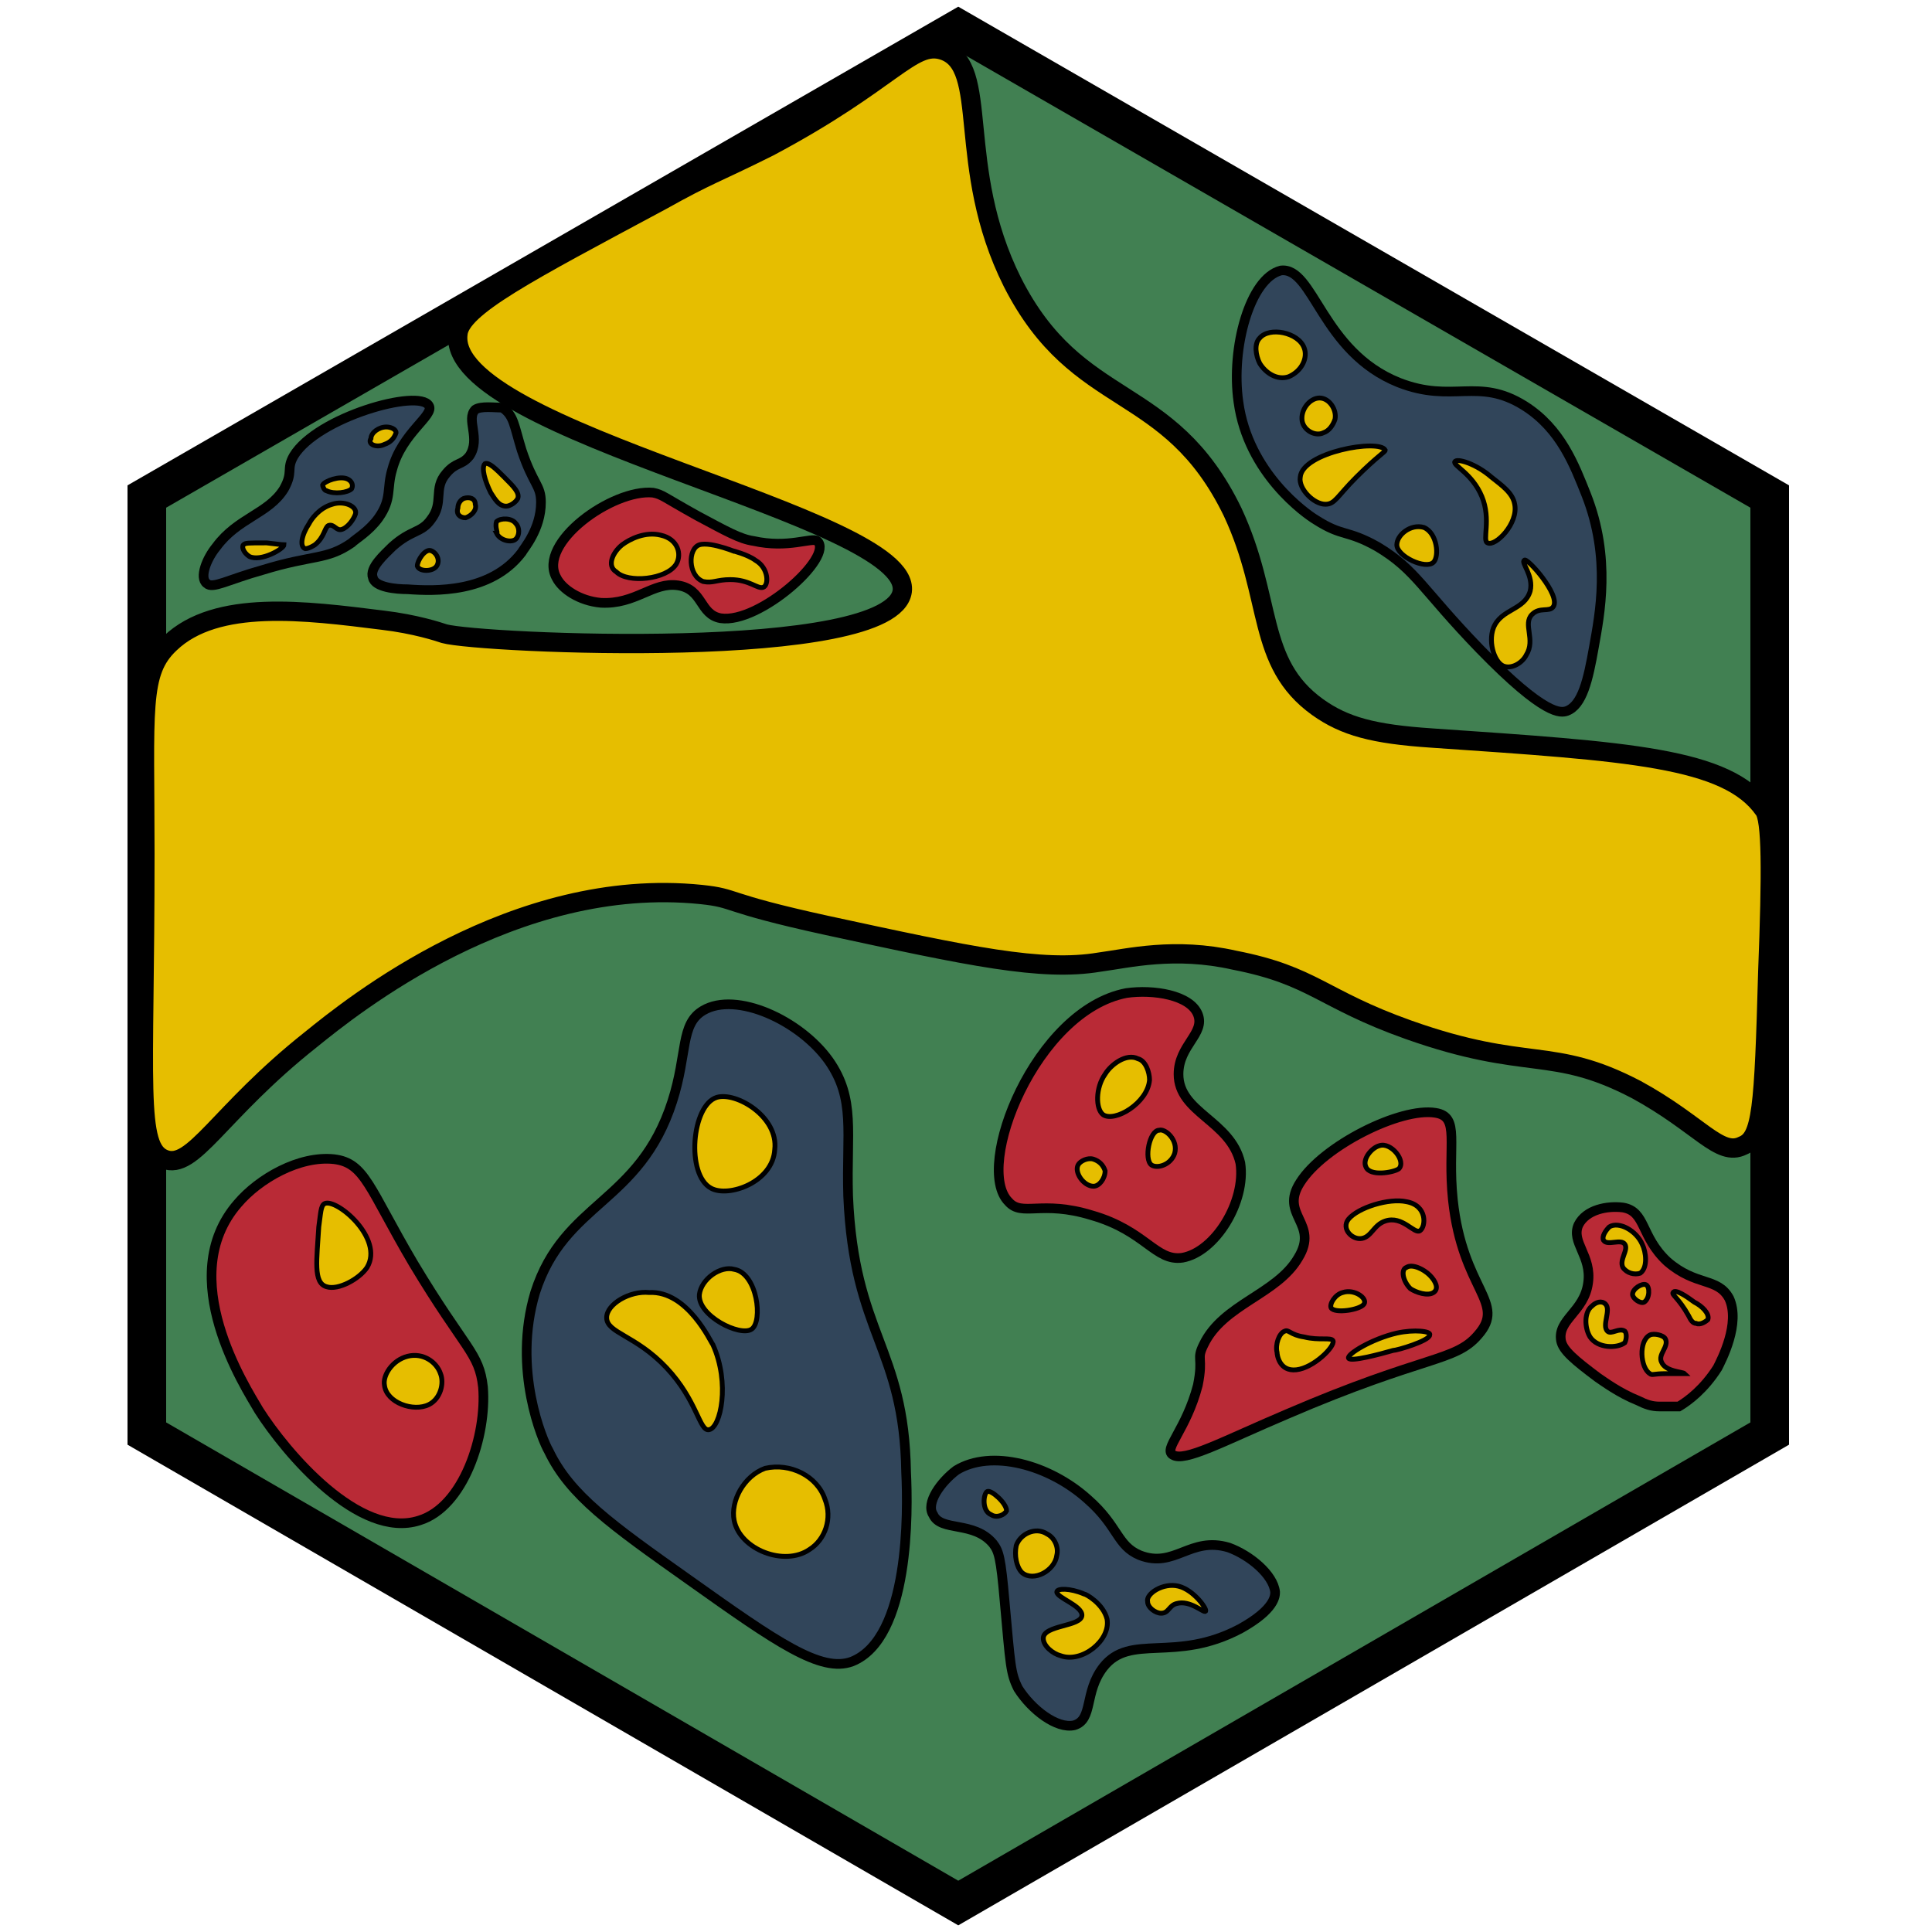 <?xml version="1.0" encoding="utf-8"?><!-- Generator: Adobe Illustrator 26.0.3, SVG Export Plug-In . SVG Version: 6.00 Build 0)  --><svg version="1.1" id="Ebene_2_00000126308112139821010380000011903406711838980787_"	 xmlns="http://www.w3.org/2000/svg" xmlns:xlink="http://www.w3.org/1999/xlink" x="0px" y="0px" viewBox="0 0 100 100"	 style="enable-background:new 0 0 100 100;" xml:space="preserve"><style type="text/css">	.st0{fill:#418052;stroke:#000000;stroke-width:2;stroke-miterlimit:10;}	.st1{fill:#e6be00;stroke:#000000;stroke-miterlimit:10;}	.st2{fill:#b92a36;stroke:#000000;stroke-width:0.5;stroke-miterlimit:10;}	.st3{fill:#e6be00;stroke:#000000;stroke-width:0.25;stroke-miterlimit:10;}	.st4{fill:#31455a;stroke:#000000;stroke-width:0.5;stroke-miterlimit:10;}	.st5{fill:#e6be00;stroke:#000000;stroke-width:0.25;stroke-miterlimit:10;}	.st6{fill:none;stroke:#000000;stroke-width:0.25;stroke-miterlimit:10;}</style><polygon class="st0" points="7.6,74.2 49.6,98.5 91.6,74.2 91.6,25.7 49.6,1.5 7.6,25.7 "/><path class="st1" d="M34.2,10.4c-6.9,3.7-10.4,5.5-10.5,6.9c-0.6,5.1,23.5,9.4,23,13.3c-0.5,3.7-21.9,2.7-23.7,2.2	c-0.3-0.1-1.5-0.5-3.2-0.7c-4-0.5-8.6-1.1-11,1.2c-1.6,1.5-1.3,3.4-1.3,10.9c0,12-0.5,15.2,1,15.8c1.5,0.6,2.8-2.4,7.6-6.2	c2.1-1.7,10.5-8.5,20.2-7.5c1.9,0.2,1,0.4,6.5,1.6c7.4,1.6,11.1,2.4,14.1,1.9c1.5-0.2,3.9-0.8,7-0.1c4.1,0.8,4.5,2,9,3.6	c6.2,2.2,7.4,0.8,11.8,3.1c3.3,1.8,4.3,3.5,5.5,2.9c1-0.4,1.1-1.9,1.3-9c0.2-5.2,0.2-7.9-0.2-8.4c-1.9-2.7-7-3-17.2-3.7	c-3-0.2-4.5-0.6-5.9-1.6c-3.2-2.3-2.3-5.6-4.4-10.1c-3.3-6.8-8-5.2-11.4-11.9c-3-6-1.1-11.2-3.6-12c-1.6-0.5-2.6,1.6-9,5	C37,9,36.7,9,34.2,10.4z"/><g>	<path class="st2" d="M88.9,70.8c0.2-0.4,1.2-2.3,0.6-3.6c-0.6-1.1-1.7-0.6-3.2-1.9c-1.4-1.3-1.1-2.6-2.3-2.8		c-0.8-0.1-1.9,0.1-2.3,0.9c-0.4,0.9,0.7,1.6,0.5,3c-0.2,1.5-1.6,1.9-1.4,3c0.1,0.5,0.7,1,1.9,1.9c0.3,0.2,1.1,0.8,2.1,1.2		c0.4,0.2,0.7,0.3,1.1,0.3c0.4,0,0.8,0,1,0C87.4,72.5,88.2,71.9,88.9,70.8z"/>	<path class="st3" d="M86,70.5c-0.2-0.4,0.4-0.8,0.2-1.2c-0.1-0.2-0.6-0.3-0.8-0.2c-0.6,0.3-0.5,1.7,0,2c0.1,0.1,0.2,0,0.8,0		c0.6,0,1,0,1,0C87.1,71,86.2,71,86,70.5z"/>	<path class="st3" d="M87.7,67.4c-0.4-0.3-1-0.7-1.1-0.5c-0.1,0.1,0.3,0.3,0.8,1.2c0.1,0.2,0.2,0.4,0.4,0.4c0.2,0.1,0.5-0.1,0.6-0.2		C88.5,68,88.1,67.6,87.7,67.4z"/>	<path class="st3" d="M82.3,69.2c-0.3-0.5-0.3-1.3,0.1-1.6c0.2-0.2,0.5-0.3,0.7-0.1c0.3,0.3-0.2,1.1,0.1,1.4c0.2,0.2,0.6-0.2,0.9,0		c0.1,0.1,0.1,0.4,0,0.6C83.7,69.8,82.7,69.8,82.3,69.2z"/>	<path class="st3" d="M85.2,66.5c-0.2-0.1-0.7,0.2-0.7,0.5c0,0.2,0.4,0.5,0.6,0.4C85.4,67.2,85.4,66.6,85.2,66.5z"/>	<path class="st3" d="M85,64.4c-0.3-0.7-1.2-1.2-1.7-0.9c-0.2,0.2-0.4,0.5-0.3,0.7c0.2,0.3,0.9-0.1,1.1,0.2c0.2,0.3-0.3,0.8-0.1,1.2		c0.2,0.3,0.6,0.4,0.9,0.3C85.3,65.6,85.2,64.8,85,64.4z"/></g><g>	<path class="st4" d="M59,80.5c-1.2-0.5-1.1-1.5-2.7-2.9c-2-1.8-5-2.6-6.8-1.5c-0.8,0.6-1.6,1.7-1.2,2.3c0.4,0.9,2.1,0.3,3.1,1.5		c0.3,0.4,0.4,0.7,0.6,3c0.3,3.3,0.3,3.7,0.7,4.5c0.7,1.1,2,2.1,2.9,1.9c1-0.3,0.5-1.7,1.5-3c1.4-1.8,3.7-0.2,7.1-2		c1.8-1,1.8-1.7,1.8-1.9c-0.1-0.9-1.3-1.9-2.4-2.3C61.6,79.5,60.8,81.2,59,80.5z"/>	<path class="st5" d="M60.9,83c0.7-0.2,1.4,0.5,1.5,0.4c0.1-0.1-0.6-1.1-1.4-1.3c-0.8-0.2-1.7,0.4-1.6,0.8c0,0.3,0.4,0.6,0.7,0.6		C60.5,83.5,60.5,83.1,60.9,83z"/>	<path class="st5" d="M54.7,82.4c0,0.3,1.3,0.7,1.3,1.2c0,0.6-2,0.5-2,1.2c0,0.4,0.5,0.8,0.9,0.9c1.1,0.4,2.6-0.8,2.4-1.9		c-0.2-0.8-1.1-1.3-1.2-1.3C55.4,82.2,54.7,82.2,54.7,82.4z"/>	<path class="st5" d="M54.2,79.4c-0.6-0.4-1.4,0-1.6,0.6c-0.1,0.5,0,1.1,0.3,1.4c0.6,0.5,1.7-0.1,1.8-0.9		C54.8,80.1,54.6,79.6,54.2,79.4z"/>	<path class="st5" d="M51.1,77.2c-0.2,0.1-0.3,1,0.2,1.2c0.3,0.2,0.7,0,0.8-0.2C52.1,77.8,51.3,77.1,51.1,77.2z"/></g><g>	<path class="st4" d="M20.3,24.3c0.5-1.9,2.2-2.8,1.9-3.3c-0.5-0.9-5.8,0.6-7,2.6c-0.4,0.7,0,0.8-0.5,1.7c-0.8,1.3-2.4,1.5-3.5,3		c-0.5,0.6-0.9,1.6-0.5,1.9c0.3,0.3,1.1-0.2,2.9-0.7c2.6-0.8,3.3-0.5,4.6-1.4c0.2-0.2,0.9-0.6,1.4-1.3C20.3,25.8,20,25.3,20.3,24.3z		"/>	<path class="st5" d="M17.7,27.4c0.3-0.1,0.6-0.5,0.7-0.8c0.1-0.4-0.6-0.7-1.2-0.5c-0.7,0.2-1.1,0.8-1.2,1c-0.4,0.6-0.5,1.2-0.2,1.3		c0.2,0,0.5-0.2,0.5-0.2c0.5-0.4,0.5-0.9,0.7-1C17.3,27.1,17.4,27.5,17.7,27.4z"/>	<path class="st5" d="M18.2,25.3c-0.2,0.2-0.9,0.3-1.3,0.1c-0.1,0-0.2-0.2-0.2-0.3c0.1-0.2,0.9-0.5,1.3-0.3		C18.2,24.9,18.3,25.1,18.2,25.3z"/>	<path class="st5" d="M20.5,22.4c0-0.2-0.3-0.3-0.5-0.3c-0.4,0-0.8,0.3-0.8,0.6C19,23,19.5,23.2,19.9,23		C20.2,22.9,20.4,22.7,20.5,22.4z"/>	<path class="st5" d="M13.8,28.1c-1,0-1.1,0-1.2,0.1c-0.1,0.1,0,0.4,0.3,0.6c0.6,0.3,1.8-0.4,1.8-0.6C14.7,28.2,14.6,28.2,13.8,28.1		z"/></g><path class="st6" d="M54,76.7"/><g>	<path class="st4" d="M64.1,20.8c0.5,3.7,3.5,5.8,4,6.1c1.4,0.9,1.6,0.5,3.2,1.4c2,1.2,2.3,2.2,5.3,5.3c3.4,3.5,4.2,3.3,4.5,3.2		c0.8-0.3,1.1-1.6,1.4-3.3c0.3-1.7,0.9-4.6-0.4-7.9c-0.6-1.5-1.3-3.4-3.2-4.6c-2.4-1.5-3.7-0.1-6.5-1.2c-4-1.6-4.4-6-6.1-5.8		C64.7,14.4,63.7,18,64.1,20.8z"/>	<path class="st5" d="M75.3,23.9c-0.1,0.2,0.9,0.6,1.4,1.8c0.5,1.2,0,2.3,0.3,2.4c0.4,0.2,1.6-1,1.4-2c-0.1-0.6-0.7-1-1.2-1.4		C76.4,24,75.4,23.7,75.3,23.9z"/>	<path class="st5" d="M67.3,24.7c-0.1,0.6,0.7,1.4,1.3,1.4c0.5,0,0.6-0.4,1.6-1.4c1.1-1.1,1.5-1.3,1.5-1.4		C71.4,22.7,67.4,23.4,67.3,24.7z"/>	<path class="st5" d="M68.3,20.6c-0.5,0-1,0.6-0.9,1.2c0.1,0.5,0.7,0.8,1.1,0.6c0.3-0.1,0.5-0.4,0.6-0.7		C69.2,21.2,68.8,20.6,68.3,20.6z"/>	<path class="st5" d="M67.5,18c-0.3-0.8-1.8-1.1-2.3-0.5c-0.3,0.3-0.2,0.9,0,1.3c0.3,0.5,0.9,0.9,1.5,0.7		C67.4,19.2,67.7,18.5,67.5,18z"/>	<path class="st5" d="M72.3,28.2c0,0.6,1.5,1.3,1.9,0.9c0.3-0.3,0.2-1.5-0.5-1.8C73,27.1,72.3,27.7,72.3,28.2z"/>	<path class="st5" d="M80.4,31.4c-0.2,0.3-0.7,0-1.1,0.4c-0.5,0.5,0.2,1.3-0.3,2.1c-0.2,0.4-0.7,0.7-1.1,0.6c-0.5-0.1-0.9-1.2-0.6-2		c0.4-1,1.6-0.9,1.9-1.9c0.2-0.8-0.5-1.5-0.3-1.6C79,28.8,80.8,30.8,80.4,31.4z"/></g><g>	<path class="st2" d="M25,71.8c-0.2-1.8-0.9-1.9-3.6-6.4c-2.3-3.9-2.5-5.2-4.1-5.4c-1.8-0.2-3.9,1-5,2.3c-3.3,3.8,0.4,9.5,1.1,10.7		c1.4,2.2,5.2,6.7,8.3,5.7C24,78,25.2,74.3,25,71.8z"/>	<path class="st3" d="M22.8,71.1c-0.2-0.6-0.9-1.1-1.7-0.9c-0.8,0.2-1.3,1-1.2,1.5c0.1,0.9,1.5,1.4,2.3,1		C22.8,72.4,23,71.6,22.8,71.1z"/>	<path class="st3" d="M19,65.6c0.9-1.5-1.6-3.6-2.2-3.3c-0.2,0.1-0.2,0.5-0.3,1.2c-0.1,1.7-0.3,2.9,0.4,3.1		C17.5,66.8,18.6,66.2,19,65.6z"/></g><g>	<path class="st2" d="M35.1,30.3c1.3,0.2,1.1,1.5,2.2,1.7c2,0.3,5.9-3.2,5-4C42,27.8,40.8,28.4,39,28c-0.7-0.1-1.4-0.5-2.9-1.3		c-1.8-1-1.8-1.1-2.3-1.2c-2.1-0.2-6,2.6-5,4.4c0.3,0.6,1.2,1.2,2.3,1.3C32.9,31.3,33.8,30.1,35.1,30.3z"/>	<path class="st3" d="M35,29.2c0.3-0.5,0.1-1.3-0.8-1.5c-0.8-0.2-1.6,0.2-2,0.5c-0.5,0.4-0.8,1.1-0.3,1.4C32.5,30.2,34.5,30,35,29.2		z"/>	<path class="st3" d="M37.8,30c1,0,1.4,0.5,1.7,0.4c0.3-0.1,0.3-1-0.4-1.4c-0.4-0.3-1.2-0.5-1.2-0.5l0,0c0.5,0.2-1.1-0.5-1.7-0.3		c-0.6,0.2-0.6,1.6,0.2,1.9C36.9,30.2,37.1,30,37.8,30z"/></g><g>	<path class="st4" d="M36.4,52.3c-1.2,0.7-0.8,2.2-1.6,4.7c-1.7,5.3-5.6,5.2-7.1,9.9c-1.2,4,0.4,7.7,0.7,8.2		c1.1,2.3,3.2,3.8,7.3,6.7c4.5,3.2,6.8,4.8,8.4,4.2c3-1.2,2.9-7.8,2.8-9.8c-0.1-6.5-2.7-7.1-3-14.3c-0.1-3.3,0.4-5-1-7		C41.4,52.8,38.1,51.3,36.4,52.3z"/>	<path class="st5" d="M36.8,61.5c0.9,0.5,3.2-0.3,3.3-2c0.2-1.7-2-3-3-2.7C35.8,57.2,35.5,60.8,36.8,61.5z"/>	<path class="st5" d="M38.9,68.8c0.6-0.4,0.3-2.9-0.9-3.1c-0.7-0.2-1.7,0.5-1.8,1.3C36.1,68.1,38.3,69.2,38.9,68.8z"/>	<path class="st5" d="M31.4,68.2c0,0.8,1.5,0.9,3.1,2.6c1.6,1.7,1.7,3.3,2.2,3.2c0.6-0.1,1.1-2.4,0.2-4.4c-0.1-0.1-1.3-2.8-3.3-2.7		C32.6,66.8,31.4,67.5,31.4,68.2z"/>	<path class="st5" d="M38,78.7c0.3,1.5,2.6,2.4,3.9,1.5c0.8-0.5,1.2-1.6,0.8-2.6c-0.4-1.2-1.8-1.9-3.1-1.6		C38.5,76.4,37.8,77.7,38,78.7z"/></g><g>	<path class="st4" d="M24.6,21.2c-0.5,0.5,0.3,1.5-0.3,2.4c-0.4,0.5-0.7,0.3-1.2,0.9c-0.7,0.8-0.1,1.5-0.8,2.4c-0.5,0.7-1,0.5-2,1.4		c-0.4,0.4-1.2,1.1-1,1.6c0.1,0.5,1.2,0.6,1.8,0.6c1.4,0.1,4.3,0.2,5.9-1.9c0.1-0.2,1-1.2,1-2.6c0-0.9-0.4-0.9-1-2.7		c-0.4-1.3-0.4-1.8-1-2.2C25.6,21.1,24.9,21,24.6,21.2z"/>	<path class="st5" d="M25.4,25.5c0.2,0.3,0.4,0.7,0.8,0.7c0.2,0,0.5-0.2,0.6-0.4c0.1-0.3-0.2-0.6-0.7-1.1c-0.4-0.4-0.8-0.8-1-0.7		C24.9,24.2,25.1,24.9,25.4,25.5z"/>	<path class="st5" d="M23.7,26.3c0-0.2,0.1-0.4,0.3-0.5c0.3-0.1,0.6,0,0.6,0.3c0.1,0.3-0.2,0.6-0.5,0.7		C23.8,26.8,23.6,26.6,23.7,26.3z"/>	<path class="st5" d="M21.6,29.3c0.1,0.3,0.8,0.3,1,0c0.2-0.3,0-0.7-0.3-0.8C22,28.4,21.6,29,21.6,29.3z"/>	<path class="st5" d="M25.7,27c0.2-0.2,0.8-0.2,1,0.1c0.2,0.2,0.2,0.6,0,0.8c-0.2,0.2-0.8,0.1-1-0.3C25.8,27.6,25.6,27.3,25.7,27z"		/></g><g>	<path class="st2" d="M75.2,62.1c-0.3-2.9,0.4-4.3-0.9-4.5c-1.8-0.3-5.8,1.7-7,3.6c-1.1,1.7,1,2.1-0.1,3.9c-1.1,1.9-3.9,2.4-4.9,4.5		c-0.4,0.8,0,0.6-0.3,2.1c-0.6,2.3-1.8,3.3-1.3,3.6c0.6,0.4,2.6-0.7,5.9-2.1c7.2-3.1,8.7-2.7,9.9-4.1C78,67.4,75.7,66.8,75.2,62.1z"		/>	<path class="st3" d="M72.1,69.9c-0.7,0.2-2.2,0.6-2.3,0.4c-0.1-0.2,1.2-1,2.5-1.3c0.9-0.2,1.8-0.1,1.7,0.1		C74,69.4,72.3,69.9,72.1,69.9z"/>	<path class="st3" d="M68.9,67.7c-0.1-0.2,0.2-0.7,0.6-0.8c0.6-0.2,1.3,0.3,1.1,0.6C70.4,67.8,69.1,68,68.9,67.7z"/>	<path class="st3" d="M67.1,70.9c-0.9,0.1-1-0.8-1-0.9c-0.1-0.4,0.1-1,0.4-1.1c0.2-0.1,0.3,0.2,1,0.3c0.8,0.2,1.4,0,1.5,0.2		C69.1,69.7,68,70.8,67.1,70.9z"/>	<path class="st3" d="M72.8,65.6c0.3-0.2,0.9,0.1,1.2,0.4c0.3,0.3,0.5,0.7,0.2,0.9s-0.9,0-1.2-0.2C72.6,66.3,72.5,65.7,72.8,65.6z"		/>	<path class="st3" d="M72.8,62.2c-0.9-0.2-2.5,0.3-3,0.9c-0.4,0.5,0.2,1.1,0.7,1c0.5-0.1,0.6-0.7,1.2-0.9c0.9-0.3,1.5,0.7,1.8,0.5		C73.8,63.5,73.9,62.4,72.8,62.2z"/>	<path class="st3" d="M71.4,59.3c-0.4,0.1-0.9,0.7-0.7,1.1c0.2,0.5,1.4,0.3,1.7,0.1C72.8,60.1,72,59.1,71.4,59.3z"/></g><g>	<path class="st2" d="M52.2,62.2c0.7,0.8,1.7-0.1,4.3,0.7c2.8,0.8,3.3,2.4,4.7,2.2c1.7-0.3,3.3-2.9,3-4.9C63.7,58,61,57.6,61,55.6		c0-1.5,1.4-2.1,1-3.1c-0.4-1-2.3-1.3-3.7-1.1C53.6,52.3,50.4,60.4,52.2,62.2z"/>	<path class="st3" d="M58.9,54.8c-0.6-0.3-1.4,0.3-1.7,0.8c-0.5,0.7-0.5,1.8-0.1,2.1c0.6,0.4,2.3-0.6,2.4-1.8		C59.5,55.5,59.3,54.9,58.9,54.8z"/>	<path class="st3" d="M56.6,60c-0.3-0.1-0.7,0.1-0.8,0.3c-0.2,0.4,0.3,1.1,0.8,1.1c0.3,0,0.6-0.4,0.6-0.8		C57.1,60.3,56.9,60.1,56.6,60z"/>	<path class="st3" d="M59.6,60.3c0.3,0.2,1,0,1.2-0.6c0.2-0.7-0.5-1.3-0.8-1.2C59.5,58.5,59.2,60,59.6,60.3z"/></g></svg>